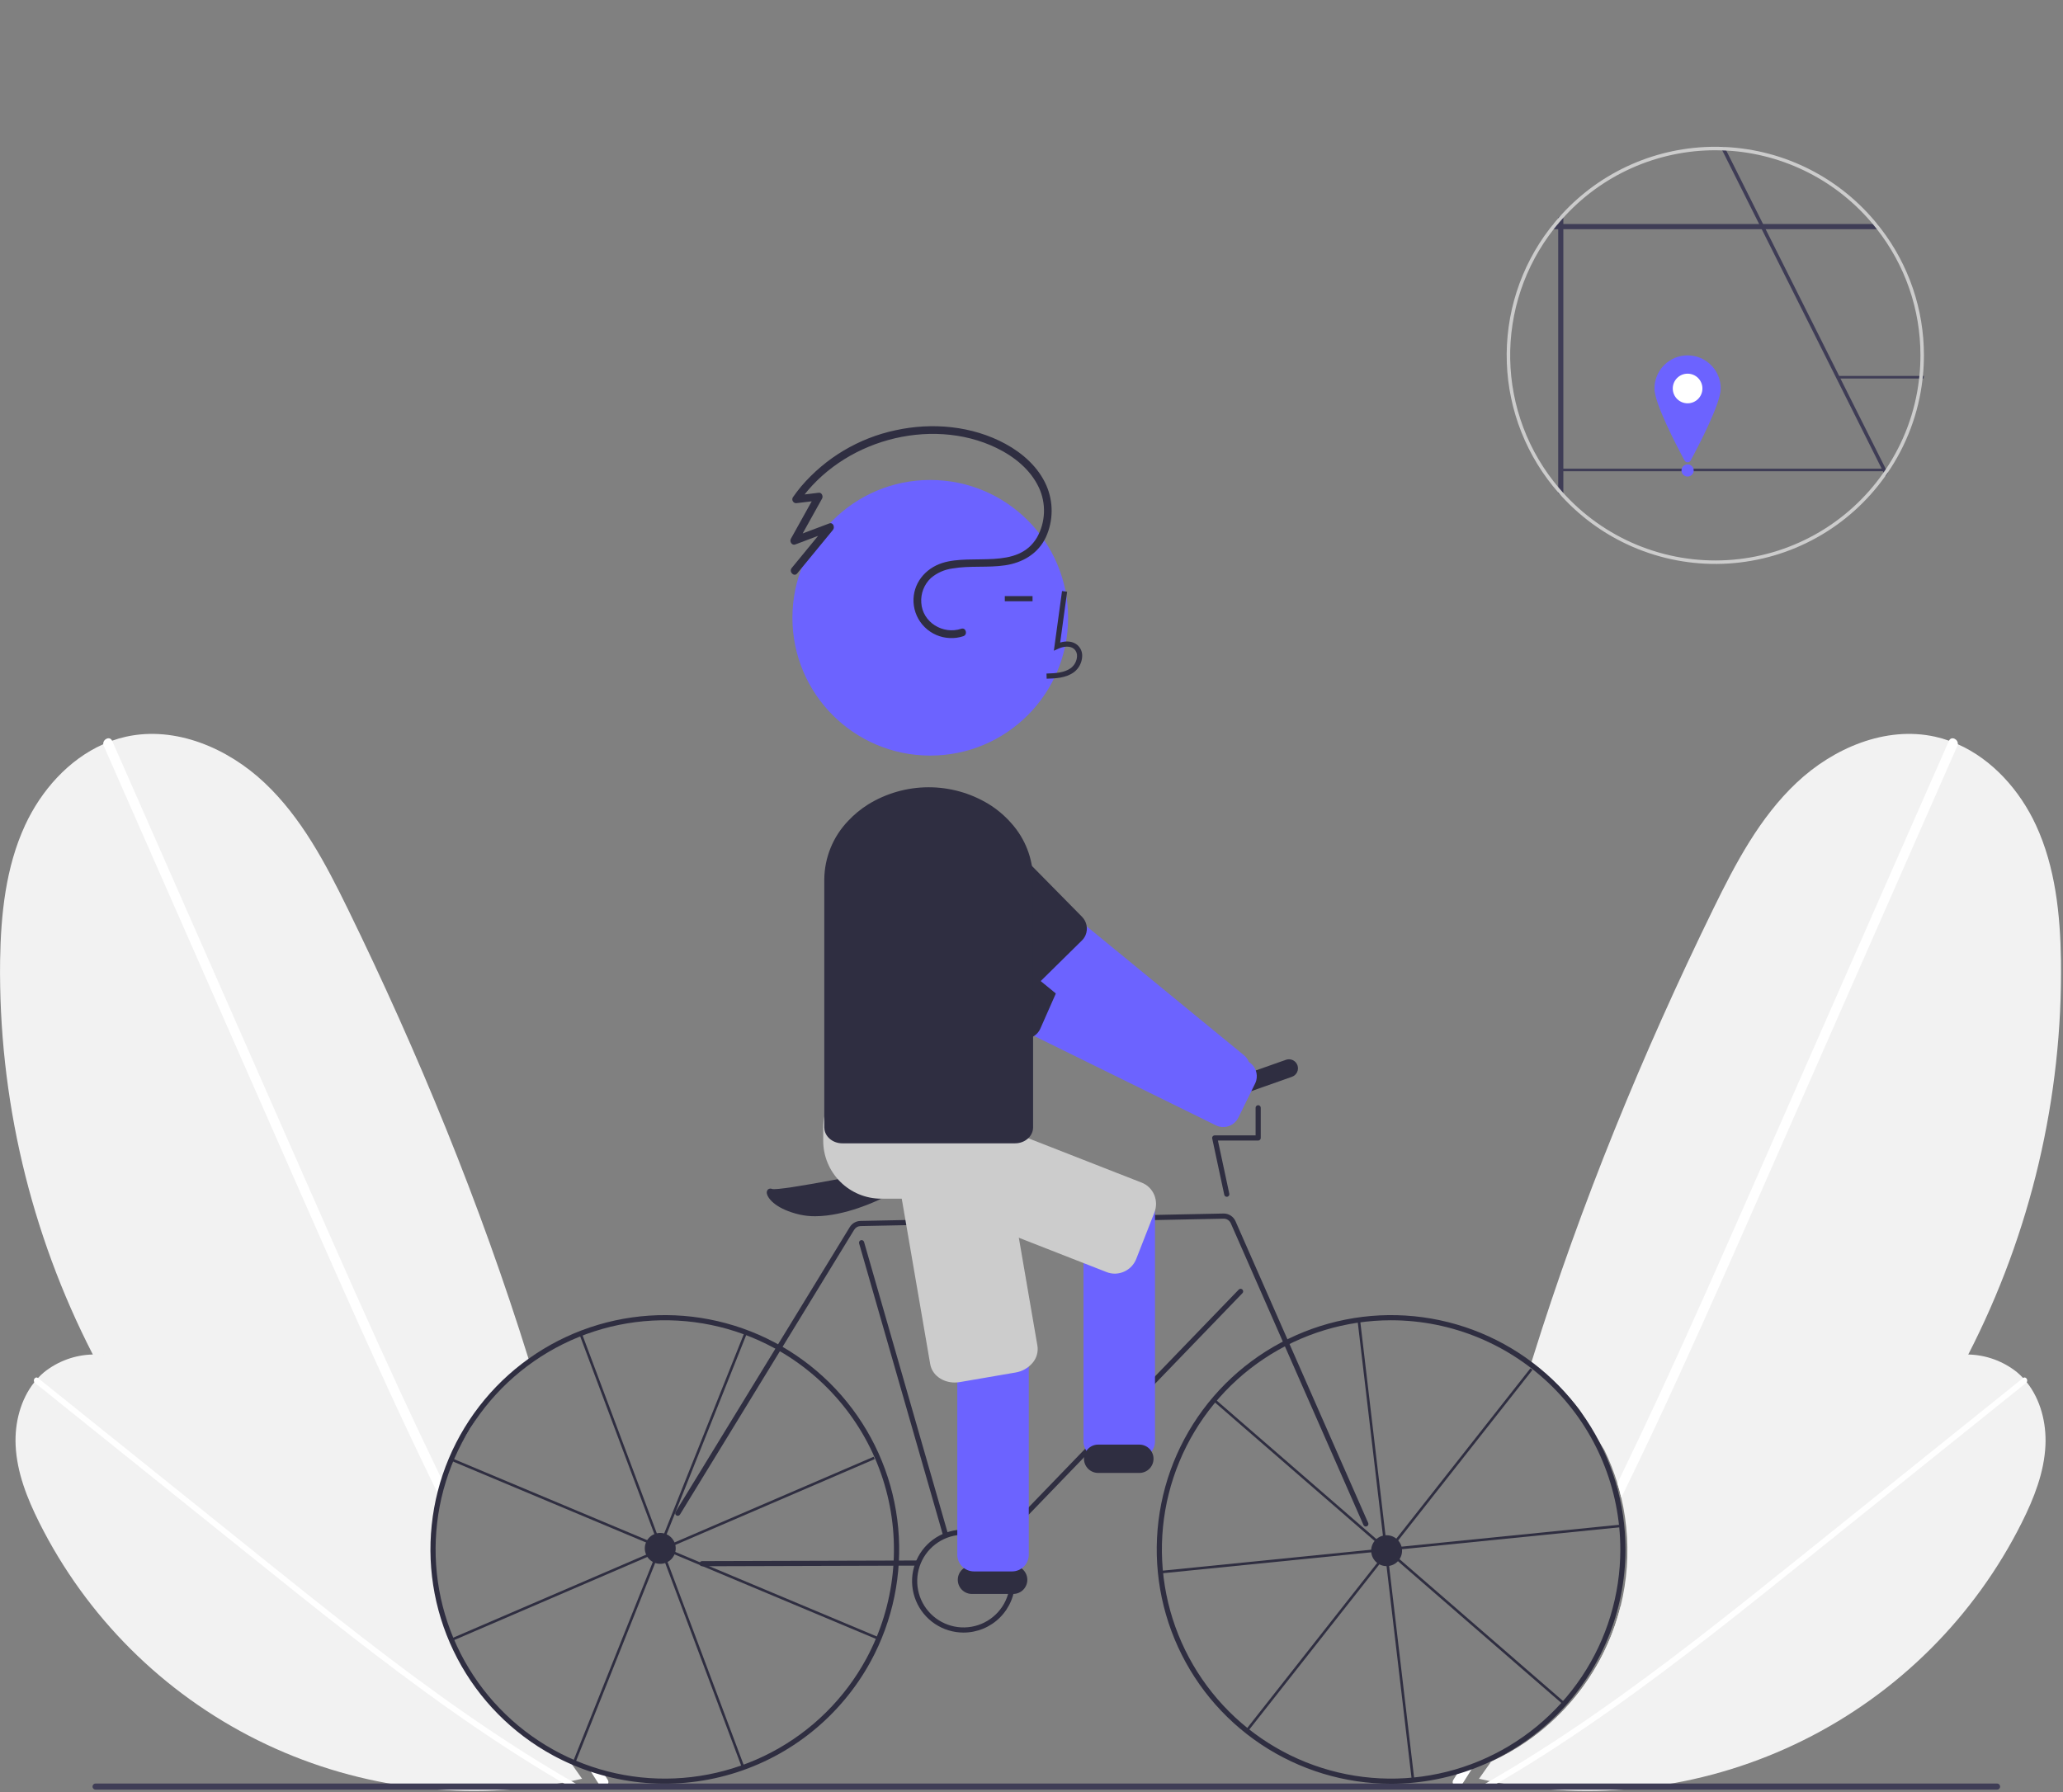 <svg width="801" height="696" viewBox="0 0 801 696" fill="none" xmlns="http://www.w3.org/2000/svg">
<rect x="0" y="0" width="801" height="696" fill="#808080" stroke="none"/>
<g id="undraw_bike_ride_7xit 1" clip-path="url(#clip0_1_55)">
<g id="Group 2">
<path id="Vector" d="M316.493 472.314C314.483 472.33 312.477 472.118 310.514 471.683C301.637 469.634 298.359 465.738 297.822 463.759C297.704 463.456 297.672 463.127 297.729 462.808C297.786 462.488 297.931 462.191 298.147 461.949C298.37 461.758 298.642 461.636 298.933 461.595C299.223 461.555 299.519 461.599 299.785 461.721C302.542 462.642 341.632 454.912 355.514 451.708C361.287 450.376 365.339 450.596 367.557 452.36C368.008 452.692 368.381 453.117 368.652 453.606C368.922 454.096 369.084 454.638 369.126 455.195V455.543L341.825 465.655C340.941 466.094 328.22 472.314 316.493 472.314Z" fill="#2F2E41"/>
<path id="Vector_2" d="M530.305 592.81C530.111 592.81 529.921 592.753 529.758 592.647C529.595 592.541 529.467 592.389 529.389 592.211L477.882 475.055C477.645 474.511 477.252 474.051 476.752 473.732C476.252 473.413 475.668 473.25 475.075 473.264L334.143 476.14C333.639 476.149 333.146 476.285 332.709 476.536C332.272 476.787 331.906 477.144 331.644 477.575L264.007 588.178C263.869 588.404 263.646 588.566 263.388 588.628C263.131 588.69 262.859 588.648 262.633 588.509C262.406 588.371 262.244 588.148 262.182 587.891C262.12 587.633 262.163 587.361 262.301 587.135L329.938 476.531C330.374 475.814 330.985 475.219 331.713 474.801C332.44 474.383 333.262 474.155 334.102 474.14L475.034 471.264C476.022 471.244 476.993 471.517 477.826 472.048C478.659 472.58 479.315 473.346 479.713 474.25L531.22 591.407C531.287 591.559 531.315 591.725 531.301 591.891C531.287 592.057 531.233 592.216 531.142 592.355C531.051 592.495 530.927 592.609 530.781 592.688C530.635 592.768 530.471 592.809 530.305 592.81L530.305 592.81Z" fill="#2F2E41"/>
<path id="Vector_3" d="M367.126 597C366.909 597 366.698 596.93 366.525 596.799C366.351 596.668 366.225 596.485 366.165 596.276L333.566 482.855C333.493 482.6 333.525 482.327 333.653 482.096C333.782 481.864 333.997 481.693 334.251 481.62C334.506 481.547 334.779 481.577 335.011 481.705C335.243 481.833 335.414 482.048 335.488 482.302L368.088 595.724C368.124 595.85 368.135 595.982 368.12 596.112C368.105 596.243 368.065 596.369 368.001 596.484C367.938 596.599 367.852 596.7 367.749 596.782C367.647 596.864 367.529 596.925 367.403 596.961C367.313 596.987 367.22 597.001 367.126 597V597Z" fill="#2F2E41"/>
<path id="Vector_4" d="M470.297 429.029C469.471 429.03 468.671 428.739 468.039 428.207C467.408 427.675 466.984 426.937 466.844 426.123C466.704 425.309 466.856 424.471 467.274 423.759C467.692 423.046 468.348 422.504 469.127 422.229L499.297 411.563C500.172 411.254 501.134 411.304 501.971 411.704C502.809 412.104 503.453 412.821 503.763 413.696C504.072 414.571 504.021 415.533 503.621 416.371C503.222 417.208 502.505 417.853 501.63 418.162L471.46 428.829C471.087 428.961 470.693 429.029 470.297 429.029V429.029Z" fill="#2F2E41"/>
<path id="Vector_5" d="M391.28 596.195C391.084 596.195 390.892 596.138 390.728 596.029C390.564 595.921 390.436 595.767 390.36 595.586C390.283 595.406 390.261 595.206 390.297 595.013C390.332 594.82 390.424 594.642 390.56 594.501L480.964 500.801C481.055 500.706 481.164 500.63 481.285 500.577C481.405 500.524 481.535 500.496 481.666 500.493C481.798 500.491 481.929 500.514 482.051 500.562C482.174 500.61 482.285 500.682 482.38 500.773C482.475 500.865 482.551 500.974 482.603 501.094C482.655 501.215 482.684 501.345 482.686 501.477C482.688 501.608 482.664 501.739 482.616 501.861C482.567 501.983 482.495 502.095 482.404 502.189L392 595.89C391.907 595.986 391.795 596.064 391.671 596.116C391.547 596.169 391.414 596.196 391.28 596.195V596.195Z" fill="#2F2E41"/>
<path id="Vector_6" d="M272.603 608.243C272.338 608.244 272.083 608.139 271.895 607.951C271.707 607.764 271.602 607.51 271.601 607.245C271.601 606.979 271.706 606.725 271.893 606.537C272.08 606.349 272.335 606.244 272.6 606.243L356.124 606H356.126C356.392 606 356.646 606.105 356.834 606.292C357.022 606.479 357.128 606.733 357.128 606.999C357.128 607.264 357.023 607.518 356.836 607.706C356.649 607.894 356.395 608 356.129 608L272.606 608.243H272.603Z" fill="#2F2E41"/>
<path id="Vector_7" d="M476.318 464.763C476.09 464.762 475.868 464.684 475.69 464.54C475.512 464.396 475.389 464.196 475.342 463.972L470.665 442.128C470.633 441.982 470.635 441.831 470.67 441.686C470.704 441.541 470.771 441.406 470.865 441.29C470.958 441.174 471.077 441.08 471.211 441.016C471.346 440.952 471.493 440.918 471.642 440.918H487.508V430.196C487.508 429.931 487.614 429.676 487.801 429.489C487.989 429.301 488.243 429.196 488.508 429.196C488.774 429.196 489.028 429.301 489.215 429.489C489.403 429.676 489.508 429.931 489.508 430.196V441.918C489.508 442.184 489.403 442.438 489.215 442.626C489.028 442.813 488.774 442.918 488.508 442.918H472.879L477.297 463.553C477.329 463.699 477.327 463.85 477.292 463.995C477.258 464.141 477.191 464.276 477.097 464.392C477.003 464.508 476.885 464.602 476.75 464.666C476.615 464.73 476.468 464.763 476.318 464.763L476.318 464.763Z" fill="#2F2E41"/>
<path id="Vector_8" d="M374.126 634C370.171 634 366.304 632.827 363.015 630.629C359.726 628.432 357.163 625.308 355.649 621.654C354.135 617.999 353.739 613.978 354.511 610.098C355.282 606.219 357.187 602.655 359.984 599.858C362.781 597.061 366.345 595.156 370.225 594.384C374.104 593.613 378.126 594.009 381.78 595.522C385.435 597.036 388.558 599.6 390.756 602.889C392.953 606.178 394.126 610.044 394.126 614C394.12 619.303 392.011 624.386 388.262 628.136C384.513 631.885 379.429 633.994 374.126 634V634ZM374.126 596C370.566 596 367.086 597.056 364.126 599.034C361.166 601.011 358.859 603.823 357.497 607.112C356.134 610.401 355.778 614.02 356.472 617.512C357.167 621.003 358.881 624.211 361.399 626.728C363.916 629.245 367.123 630.96 370.615 631.654C374.107 632.349 377.726 631.992 381.015 630.63C384.304 629.267 387.115 626.96 389.093 624C391.071 621.04 392.126 617.56 392.126 614C392.121 609.228 390.223 604.653 386.848 601.278C383.474 597.904 378.899 596.005 374.126 596V596Z" fill="#2F2E41"/>
</g>
<g id="Group 4">
<path id="Vector_9" d="M368.995 357.486C368.185 357.76 367.438 358.192 366.796 358.757C366.155 359.322 365.632 360.009 365.258 360.777L360.122 371.223L358.747 374.016C357.987 375.563 357.872 377.348 358.426 378.979C358.98 380.611 360.159 381.957 361.703 382.721L401.505 402.303L472.089 437.014C473.563 437.737 475.255 437.877 476.827 437.406C478.399 436.934 479.735 435.886 480.568 434.472C480.651 434.333 480.721 434.2 480.795 434.058L484.727 426.065L487.309 420.81C487.518 420.39 487.68 419.949 487.792 419.493C488.086 418.288 488.03 417.023 487.631 415.848C487.357 415.038 486.926 414.29 486.361 413.649C485.796 413.007 485.109 412.484 484.34 412.11L475.925 407.969L413.678 377.353L373.958 357.808C372.412 357.047 370.627 356.931 368.995 357.486V357.486Z" fill="#6C63FF"/>
<path id="Vector_10" d="M356.681 361.363C355.939 362.395 355.307 363.501 354.797 364.664C352.822 369.154 352.708 374.243 354.48 378.816C356.252 383.39 359.766 387.074 364.25 389.06L395.355 402.79C396.341 403.223 397.418 403.404 398.491 403.319C399.564 403.234 400.6 402.885 401.505 402.303C402.242 401.827 402.874 401.206 403.361 400.477C403.58 400.159 403.769 399.822 403.926 399.469L413.618 377.513C413.643 377.462 413.663 377.408 413.678 377.353C414.322 375.787 414.329 374.031 413.697 372.46C413.066 370.889 411.846 369.627 410.297 368.942L379.193 355.211C375.304 353.5 370.945 353.178 366.846 354.298C362.748 355.418 359.159 357.912 356.681 361.363Z" fill="#2F2E41"/>
<path id="Vector_11" d="M441.946 461.24H427.186C425.463 461.242 423.811 461.927 422.592 463.146C421.374 464.364 420.688 466.017 420.686 467.74V559.75C420.688 561.473 421.373 563.126 422.592 564.344C423.811 565.563 425.463 566.248 427.186 566.25H441.946C442.8 566.25 443.645 566.082 444.434 565.755C445.222 565.429 445.939 564.95 446.543 564.346C447.146 563.743 447.625 563.026 447.952 562.237C448.278 561.449 448.446 560.604 448.446 559.75V467.74C448.446 466.886 448.278 466.041 447.952 465.253C447.625 464.464 447.146 463.747 446.543 463.144C445.939 462.54 445.222 462.061 444.434 461.735C443.645 461.408 442.8 461.24 441.946 461.24V461.24Z" fill="#6C63FF"/>
<path id="Vector_12" d="M432.841 494.612C431.765 494.612 430.698 494.411 429.697 494.018L347.477 461.852C345.287 460.965 343.539 459.246 342.615 457.072C341.691 454.898 341.666 452.446 342.548 450.254L349.583 432.272C350.439 430.054 352.135 428.263 354.302 427.286C355.36 426.801 356.505 426.535 357.668 426.503C358.832 426.471 359.99 426.673 361.073 427.099L443.293 459.266C444.377 459.689 445.365 460.326 446.198 461.139C447.03 461.952 447.691 462.924 448.14 463.998C449.069 466.186 449.098 468.652 448.222 470.862L441.187 488.845C440.535 490.533 439.391 491.985 437.902 493.014C436.414 494.043 434.65 494.6 432.841 494.612V494.612Z" fill="#CCCCCC"/>
<path id="Vector_13" d="M442.378 572H426.378C424.92 572 423.521 571.421 422.489 570.389C421.458 569.358 420.878 567.959 420.878 566.5C420.878 565.041 421.458 563.642 422.489 562.611C423.521 561.579 424.92 561 426.378 561H442.378C443.837 561 445.236 561.579 446.268 562.611C447.299 563.642 447.878 565.041 447.878 566.5C447.878 567.959 447.299 569.358 446.268 570.389C445.236 571.421 443.837 572 442.378 572Z" fill="#2F2E41"/>
<path id="Vector_14" d="M374.126 465.5H342.126C336.161 465.493 330.442 463.121 326.224 458.902C322.006 454.684 319.633 448.965 319.626 443V438C319.633 432.035 322.006 426.316 326.224 422.098C330.442 417.879 336.161 415.507 342.126 415.5H374.126C380.092 415.507 385.811 417.879 390.029 422.098C394.247 426.316 396.62 432.035 396.626 438V443C396.62 448.965 394.247 454.684 390.029 458.902C385.811 463.121 380.092 465.493 374.126 465.5V465.5Z" fill="#CCCCCC"/>
<path id="Vector_15" d="M393.378 619H377.378C375.92 619 374.521 618.421 373.489 617.389C372.458 616.358 371.878 614.959 371.878 613.5C371.878 612.041 372.458 610.642 373.489 609.611C374.521 608.579 375.92 608 377.378 608H393.378C394.837 608 396.236 608.579 397.268 609.611C398.299 610.642 398.878 612.041 398.878 613.5C398.878 614.959 398.299 616.358 397.268 617.389C396.236 618.421 394.837 619 393.378 619V619Z" fill="#2F2E41"/>
<path id="Vector_16" d="M383.074 330.332C382.223 330.414 381.397 330.665 380.644 331.069C379.89 331.473 379.225 332.023 378.686 332.686L371.308 341.689L369.333 344.096C368.242 345.43 367.723 347.141 367.891 348.856C368.06 350.572 368.901 352.15 370.231 353.246L404.534 381.37L465.368 431.232C466.638 432.271 468.254 432.792 469.892 432.691C471.531 432.59 473.07 431.873 474.203 430.685C474.315 430.57 474.413 430.456 474.517 430.334L480.166 423.446L483.876 418.916C484.174 418.555 484.432 418.161 484.646 417.744C485.206 416.636 485.439 415.392 485.318 414.157C485.236 413.306 484.986 412.48 484.581 411.727C484.177 410.973 483.627 410.308 482.964 409.769L475.712 403.822L422.064 359.845L387.833 331.775C386.501 330.682 384.789 330.163 383.074 330.332V330.332Z" fill="#6C63FF"/>
<path id="Vector_17" d="M361.189 293.427C390.747 293.427 414.708 269.465 414.708 239.908C414.708 210.35 390.747 186.388 361.189 186.388C331.631 186.388 307.67 210.35 307.67 239.908C307.67 269.465 331.631 293.427 361.189 293.427Z" fill="#6C63FF"/>
<path id="Vector_18" d="M406.385 263.566L406.329 261.566C410.05 261.462 413.33 261.229 415.795 259.428C416.494 258.889 417.068 258.205 417.479 257.424C417.89 256.642 418.128 255.781 418.176 254.9C418.22 254.361 418.138 253.82 417.938 253.318C417.738 252.816 417.425 252.367 417.023 252.005C415.387 250.624 412.754 251.071 410.835 251.951L409.181 252.709L412.354 229.519L414.335 229.791L411.636 249.517C414.244 248.751 416.66 249.081 418.314 250.478C418.95 251.033 419.448 251.727 419.771 252.506C420.094 253.285 420.232 254.129 420.175 254.97C420.116 256.155 419.8 257.312 419.247 258.361C418.694 259.41 417.919 260.326 416.975 261.043C413.808 263.358 409.692 263.473 406.385 263.566Z" fill="#2F2E41"/>
<path id="Vector_19" d="M400.906 231.492H390.135V233.492H400.906V231.492Z" fill="#2F2E41"/>
<path id="Vector_20" d="M420.132 356.043L396.271 331.828C392.827 328.332 388.137 326.347 383.23 326.309C378.323 326.272 373.603 328.185 370.107 331.629C366.611 335.072 364.626 339.762 364.589 344.669C364.552 349.576 366.465 354.296 369.908 357.792L393.77 382.007C394.821 383.075 396.208 383.746 397.698 383.908C399.187 384.07 400.686 383.712 401.942 382.895C402.315 382.665 402.658 382.392 402.964 382.079L420.06 365.238C420.664 364.648 421.147 363.944 421.479 363.167C421.983 361.979 422.124 360.669 421.884 359.401C421.644 358.133 421.035 356.965 420.132 356.043Z" fill="#2F2E41"/>
<path id="Vector_21" d="M392.946 505.24H378.186C376.463 505.242 374.811 505.927 373.592 507.146C372.374 508.364 371.688 510.017 371.686 511.74V603.75C371.688 605.473 372.373 607.126 373.592 608.344C374.811 609.563 376.463 610.248 378.186 610.25H392.946C393.8 610.25 394.645 610.082 395.434 609.755C396.222 609.429 396.939 608.95 397.543 608.346C398.146 607.743 398.625 607.026 398.952 606.237C399.278 605.449 399.446 604.604 399.446 603.75V511.74C399.446 510.886 399.278 510.041 398.952 509.253C398.625 508.464 398.146 507.747 397.543 507.144C396.939 506.54 396.222 506.061 395.434 505.735C394.645 505.408 393.8 505.24 392.946 505.24V505.24Z" fill="#6C63FF"/>
<path id="Vector_22" d="M370.699 536.892C365.974 536.893 361.898 533.968 361.174 529.755L346.209 442.745C346.02 441.561 346.092 440.349 346.42 439.195C346.749 438.041 347.326 436.973 348.112 436.066C349.799 434.073 352.144 432.749 354.723 432.335L376.33 428.619C381.849 427.67 387.008 430.796 387.832 435.586L402.796 522.597C402.986 523.781 402.915 524.992 402.587 526.145C402.259 527.299 401.683 528.367 400.899 529.274C399.211 531.269 396.863 532.593 394.282 533.006L372.676 536.722C372.023 536.835 371.362 536.892 370.699 536.892V536.892Z" fill="#CCCCCC"/>
<path id="Vector_23" d="M392.636 319.657C390.095 316.763 387.135 314.264 383.856 312.243C376.784 307.948 368.662 305.694 360.388 305.73C352.114 305.766 344.011 308.091 336.977 312.446C334.177 314.215 331.613 316.332 329.347 318.747C323.442 324.876 320.114 333.036 320.046 341.546V437.814C320.042 438.108 320.069 438.401 320.126 438.689C320.597 441.685 323.526 444 327.046 444H394.117C397.966 444 401.117 441.225 401.117 437.814V341.546C401.066 333.457 398.048 325.668 392.636 319.657Z" fill="#2F2E41"/>
</g>
<g id="Group 3">
<path id="Vector_24" d="M373.218 244.172C366.122 246.529 358.157 241.684 357.705 234.052C357.577 232.281 357.845 230.503 358.489 228.848C359.133 227.193 360.137 225.702 361.429 224.484C363.81 222.453 366.73 221.159 369.834 220.761C376.572 219.592 383.497 220.54 390.264 219.533C397.09 218.517 403.107 214.991 406.098 208.579C407.532 205.432 408.289 202.02 408.318 198.562C408.348 195.105 407.651 191.679 406.271 188.509C403.166 181.408 397.075 176 390.364 172.36C377.448 165.354 361.946 163.974 347.714 167.082C333.42 170.118 320.531 177.793 311.052 188.915C309.918 190.281 308.843 191.694 307.827 193.154C307.696 193.382 307.627 193.64 307.627 193.904C307.627 194.167 307.696 194.425 307.827 194.654C307.958 194.882 308.147 195.072 308.374 195.205C308.601 195.337 308.859 195.408 309.122 195.411L317.896 194.355L316.601 192.098L307.065 209.242C306.478 210.296 307.473 211.93 308.759 211.445L322.743 206.175L321.284 203.668L307.404 220.567C306.188 222.047 308.299 224.181 309.525 222.688L323.405 205.789C324.248 204.763 323.496 202.698 321.946 203.282L307.961 208.552L309.655 210.756L319.191 193.612C319.689 192.717 319.082 191.212 317.896 191.355L309.122 192.411L310.417 194.668C318.613 182.93 331.185 174.663 344.911 170.866C358.687 167.054 374.024 167.665 386.985 173.99C393.834 177.333 400.099 182.354 403.389 189.378C404.795 192.418 405.463 195.747 405.34 199.094C405.217 202.441 404.307 205.712 402.682 208.642C395.156 221.491 377.609 214.888 365.867 218.63C359.168 220.765 354.359 226.657 354.694 233.873C354.886 237.531 356.438 240.986 359.045 243.559C361.653 246.132 365.127 247.638 368.788 247.782C370.56 247.87 372.333 247.627 374.016 247.064C375.839 246.459 375.058 243.56 373.218 244.172L373.218 244.172Z" fill="#2F2E41"/>
</g>
<g id="Group 5">
<path id="Vector_25" d="M733 183.738C732.707 184.163 732.408 184.582 732.108 185L731.421 183.63L731.312 183.408L730.631 182.058L713.296 147.437L713.29 147.43L683.904 88.767V88.76L683.23 87.418V87.411L668.687 58.377L668 57C668.517 57.014 669.035 57.034 669.552 57.061L670.247 58.444L684.749 87.411L684.755 87.418L685.43 88.76V88.767L714.066 145.939V145.946L714.74 147.288V147.295L732.074 181.889L732.306 182.355L733 183.738Z" fill="#3F3D56"/>
<path id="Vector_26" d="M730 89H602C602.343 88.33 602.692 87.66 603.055 87H728.945C729.308 87.66 729.657 88.33 730 89Z" fill="#3F3D56"/>
<path id="Vector_27" d="M747 146C746.96 146.335 746.913 146.67 746.852 147H714V146H747Z" fill="#3F3D56"/>
<path id="Vector_28" d="M607 83V193C606.31 192.507 605.65 192.007 605 191.508V84.492C605.65 83.993 606.31 83.493 607 83Z" fill="#3F3D56"/>
<path id="Vector_29" d="M732 182H606V183H732V182Z" fill="#3F3D56"/>
<path id="Vector_30" d="M221.336 684.17C221.636 684.31 221.946 684.45 222.256 684.57C221.977 684.48 221.696 684.39 221.426 684.3C217.466 682.99 213.536 681.6 209.636 680.13C203.367 677.78 197.18 675.23 191.077 672.48C186.716 670.52 182.396 668.463 178.117 666.31C140.557 647.421 107.002 621.451 79.296 589.83C76.776 586.95 74.306 584.02 71.886 581.04C69.827 578.51 67.81 575.943 65.836 573.34C54.535 558.468 44.563 542.63 36.037 526.01C11.739 478.745 -0.62 426.251 0.037 373.11C0.316 355.11 2.207 336.74 9.767 320.41C16.017 306.92 26.676 294.95 40.097 289.01C41.216 288.51 42.356 288.05 43.517 287.65C45.297 287.009 47.118 286.485 48.966 286.08C68.147 281.86 88.397 290.49 102.687 303.96C116.986 317.43 126.356 335.2 134.986 352.85C162.437 409.03 186.407 467.38 205.086 527.25C205.296 527.93 205.506 528.6 205.716 529.27C198.661 534.377 192.378 540.475 187.063 547.375L177.279 563.224C175.283 567.348 173.607 571.619 172.267 576C171.696 577.84 171.193 579.707 170.756 581.6C165.998 601.909 168.441 623.241 177.666 641.949C186.892 660.657 202.328 675.581 221.336 684.17H221.336Z" fill="#F2F2F2"/>
<path id="Vector_31" d="M731.347 183.488H731.502V183.266C731.455 183.343 731.403 183.417 731.347 183.488V183.488ZM730.307 88.813C729.963 88.361 729.612 87.908 729.248 87.463C722.078 78.467 713.071 71.105 702.829 65.868C692.587 60.631 681.345 57.64 669.854 57.094C669.341 57.068 668.828 57.047 668.315 57.034C667.546 57.014 666.776 57 666 57C654.836 56.994 643.793 59.303 633.567 63.78C623.341 68.258 614.154 74.807 606.587 83.014C606.121 83.507 605.675 84.007 605.237 84.506C604.379 85.472 603.551 86.457 602.752 87.463C602.388 87.908 602.037 88.361 601.693 88.813C590.286 103.684 584.402 122.058 585.048 140.789C585.695 159.52 592.831 177.444 605.237 191.494C605.675 191.993 606.121 192.493 606.587 192.986C614.744 201.82 624.768 208.724 635.93 213.196C647.091 217.669 659.11 219.597 671.11 218.839C683.111 218.082 694.792 214.659 705.303 208.82C715.814 202.98 724.891 194.871 731.873 185.081C732.17 184.663 732.467 184.244 732.757 183.819C740.243 172.974 744.946 160.454 746.453 147.362C746.514 146.917 746.561 146.465 746.602 146.012C746.865 143.38 746.998 140.709 747 138C747.021 120.211 741.151 102.915 730.307 88.813L730.307 88.813ZM745.097 147.362C743.627 159.928 739.159 171.957 732.069 182.435C731.887 182.712 731.698 182.989 731.502 183.266C731.455 183.343 731.403 183.417 731.347 183.488C731.3 183.563 731.246 183.637 731.192 183.711C724.306 193.549 715.282 201.701 704.798 207.555C694.313 213.41 682.639 216.815 670.651 217.515C658.662 218.215 646.671 216.192 635.576 211.598C624.481 207.004 614.57 199.957 606.586 190.987C606.121 190.474 605.669 189.961 605.236 189.435C593.367 175.451 586.699 157.792 586.363 139.453C586.027 121.113 592.044 103.222 603.394 88.813C603.752 88.361 604.109 87.908 604.48 87.463C604.724 87.159 604.973 86.862 605.236 86.565C605.669 86.038 606.121 85.525 606.586 85.013C614.043 76.622 623.194 69.908 633.435 65.312C643.676 60.716 654.775 58.343 666 58.35C667.006 58.35 668.005 58.37 668.997 58.411C669.517 58.424 670.03 58.451 670.543 58.478C681.528 59.106 692.263 62.006 702.071 66.995C711.878 71.984 720.543 78.954 727.52 87.463C727.891 87.908 728.249 88.361 728.606 88.813C739.665 102.821 745.67 120.153 745.65 138C745.65 140.707 745.517 143.377 745.252 146.012C745.204 146.464 745.157 146.917 745.097 147.362L745.097 147.362ZM731.347 183.488H731.502V183.266C731.455 183.343 731.403 183.417 731.347 183.488H731.347Z" fill="#CCCCCC"/>
<path id="Vector_32" d="M170.997 573.4C171.416 574.27 171.836 575.14 172.267 576C171.696 577.84 171.193 579.707 170.756 581.6C170.307 580.67 169.847 579.73 169.396 578.8C162.077 563.79 154.957 548.69 148.037 533.5C136.117 507.47 124.606 481.26 113.077 455.07C100.936 427.49 88.8 399.917 76.666 372.35C64.537 344.77 52.403 317.197 40.267 289.63C40.182 289.432 40.125 289.223 40.097 289.01C39.886 287.09 42.606 285.7 43.517 287.65C43.529 287.665 43.539 287.682 43.546 287.7C45.066 291.13 46.58 294.563 48.086 298C60.216 325.57 72.35 353.143 84.486 380.72C96.576 408.19 108.67 435.663 120.766 463.14C132.256 489.24 143.776 515.33 155.756 541.2C160.747 551.98 165.827 562.713 170.997 573.4Z" fill="white"/>
<path id="Vector_33" d="M232.626 693.02C231.957 691.97 231.287 690.93 230.626 689.88C230.057 688.99 229.497 688.1 228.936 687.21C228.796 686.99 228.657 686.78 228.537 686.56C230.376 687.13 232.223 687.677 234.077 688.2C234.226 688.45 234.386 688.71 234.557 688.96C235.006 689.67 235.456 690.39 235.916 691.1C235.986 691.22 236.046 691.33 236.097 691.44C236.886 693.37 233.876 694.96 232.626 693.02Z" fill="white"/>
<path id="Vector_34" d="M223.566 687.31C224.386 688.46 225.196 689.61 225.997 690.77C224.606 691.08 223.227 691.38 221.827 691.67C220.716 691.89 219.606 692.11 218.497 692.31C178.24 699.799 136.64 693.991 99.974 675.763C63.308 657.535 33.566 627.875 15.236 591.26C10.526 581.84 6.546 571.79 6.066 561.27C5.666 552.58 7.976 543.48 13.336 536.77C13.776 536.21 14.246 535.67 14.736 535.14C15.493 534.332 16.298 533.571 17.146 532.86C22.524 528.571 29.16 526.165 36.036 526.01C40.704 525.808 45.374 526.359 49.867 527.64C60.926 530.78 70.586 537.47 79.836 544.31C111.378 567.44 140.98 593.105 168.347 621.05C169.246 621.98 170.157 622.93 171.046 623.87C174.368 637.05 180.612 649.314 189.318 659.752C198.024 670.191 208.967 678.536 221.336 684.17C221.373 684.208 221.403 684.252 221.426 684.3C222.157 685.3 222.867 686.3 223.566 687.31Z" fill="#F2F2F2"/>
<path id="Vector_35" d="M226.146 690.99C226.097 690.92 226.046 690.84 225.997 690.77C226.026 690.76 226.046 690.76 226.077 690.75L226.146 690.99Z" fill="#F2F2F2"/>
<path id="Vector_36" d="M13.586 537.053L54.82 570.171L96.053 603.29C109.112 613.778 122.162 624.279 135.375 634.573C148.473 644.777 161.732 654.779 175.303 664.345C188.855 673.899 202.72 683.018 217.004 691.442C218.783 692.491 220.568 693.529 222.36 694.556C223.6 695.268 224.797 693.387 223.548 692.67C209.163 684.416 195.199 675.448 181.567 666.006C167.92 656.554 154.601 646.637 141.465 636.489C128.258 626.288 115.234 615.854 102.223 605.405C88.528 594.407 74.833 583.407 61.14 572.407L19.906 539.289L14.775 535.167C13.659 534.271 12.477 536.162 13.586 537.053V537.053Z" fill="white"/>
<path id="Vector_37" d="M578.916 684.17C578.617 684.31 578.307 684.45 577.996 684.57C578.276 684.48 578.557 684.39 578.827 684.3C582.786 682.99 586.717 681.6 590.617 680.13C596.886 677.78 603.073 675.23 609.176 672.48C613.537 670.52 617.856 668.463 622.136 666.31C659.696 647.421 693.251 621.451 720.956 589.83C723.476 586.95 725.946 584.02 728.367 581.04C730.426 578.51 732.443 575.943 734.416 573.34C745.718 558.468 755.69 542.63 764.216 526.01C788.514 478.745 800.873 426.251 800.216 373.11C799.936 355.11 798.046 336.74 790.486 320.41C784.236 306.92 773.577 294.95 760.156 289.01C759.036 288.51 757.896 288.05 756.736 287.65C754.956 287.009 753.135 286.485 751.286 286.08C732.106 281.86 711.856 290.49 697.566 303.96C683.266 317.43 673.896 335.2 665.266 352.85C637.816 409.03 613.846 467.38 595.166 527.25C594.956 527.93 594.746 528.6 594.536 529.27C601.592 534.377 607.875 540.475 613.19 547.375L622.974 563.224C624.97 567.348 626.646 571.619 627.986 576C628.557 577.84 629.06 579.707 629.496 581.6C634.255 601.909 631.812 623.241 622.587 641.949C613.361 660.657 597.925 675.581 578.916 684.17V684.17Z" fill="#F2F2F2"/>
<path id="Vector_38" d="M558.986 690.17L559.057 690.52L559.077 690.6C559.077 690.57 559.086 690.55 559.086 690.52C559.106 690.39 559.117 690.26 559.136 690.13C559.086 690.14 559.037 690.16 558.986 690.17Z" fill="#F2F2F2"/>
<path id="Vector_39" d="M629.256 573.4C628.836 574.27 628.416 575.14 627.986 576C628.557 577.84 629.06 579.707 629.497 581.6C629.946 580.67 630.406 579.73 630.856 578.8C638.176 563.79 645.296 548.69 652.216 533.5C664.136 507.47 675.646 481.26 687.176 455.07C699.316 427.49 711.453 399.917 723.586 372.35C735.716 344.77 747.85 317.197 759.986 289.63C760.071 289.432 760.128 289.223 760.156 289.01C760.367 287.09 757.646 285.7 756.736 287.65C756.724 287.665 756.714 287.682 756.707 287.7C755.187 291.13 753.673 294.563 752.167 298C740.037 325.57 727.903 353.143 715.767 380.72C703.676 408.19 691.583 435.663 679.486 463.14C667.997 489.24 656.477 515.33 644.497 541.2C639.506 551.98 634.426 562.713 629.256 573.4Z" fill="white"/>
<path id="Vector_40" d="M567.626 693.02C568.296 691.97 568.966 690.93 569.626 689.88C570.196 688.99 570.756 688.1 571.316 687.21C571.457 686.99 571.596 686.78 571.716 686.56C569.876 687.13 568.03 687.677 566.176 688.2C566.026 688.45 565.867 688.71 565.696 688.96C565.247 689.67 564.796 690.39 564.336 691.1C564.267 691.22 564.206 691.33 564.156 691.44C563.367 693.37 566.376 694.96 567.626 693.02Z" fill="white"/>
<path id="Vector_41" d="M576.686 687.31C575.867 688.46 575.057 689.61 574.256 690.77C575.646 691.08 577.026 691.38 578.426 691.67C579.537 691.89 580.646 692.11 581.756 692.31C622.013 699.799 663.613 693.991 700.279 675.763C736.944 657.535 766.687 627.875 785.017 591.26C789.727 581.84 793.706 571.79 794.186 561.27C794.586 552.58 792.276 543.48 786.916 536.77C786.477 536.21 786.006 535.67 785.517 535.14C784.76 534.332 783.955 533.571 783.106 532.86C777.729 528.571 771.093 526.165 764.216 526.01C759.549 525.808 754.879 526.359 750.386 527.64C739.327 530.78 729.666 537.47 720.416 544.31C688.875 567.44 659.273 593.105 631.906 621.05C631.006 621.98 630.096 622.93 629.206 623.87C625.885 637.05 619.64 649.314 610.935 659.752C602.229 670.191 591.286 678.536 578.917 684.17C578.88 684.208 578.849 684.252 578.827 684.3C578.096 685.3 577.386 686.3 576.686 687.31Z" fill="#F2F2F2"/>
<path id="Vector_42" d="M574.106 690.99C574.156 690.92 574.206 690.84 574.256 690.77C574.227 690.76 574.206 690.76 574.176 690.75L574.106 690.99Z" fill="#F2F2F2"/>
<path id="Vector_43" d="M786.667 537.053L745.433 570.171L704.2 603.29C691.141 613.778 678.091 624.279 664.877 634.573C651.78 644.777 638.521 654.779 624.95 664.345C611.398 673.899 597.533 683.018 583.249 691.442C581.47 692.491 579.685 693.529 577.893 694.556C576.653 695.268 575.456 693.387 576.705 692.67C591.09 684.416 605.054 675.448 618.686 666.006C632.333 656.554 645.652 646.637 658.788 636.489C671.994 626.288 685.018 615.854 698.03 605.405C711.725 594.407 725.42 583.407 739.113 572.407L780.347 539.289L785.478 535.167C786.594 534.271 787.776 536.162 786.667 537.053V537.053Z" fill="white"/>
<path id="Vector_44" d="M775.399 694.994H37.105C36.79 694.994 36.487 694.868 36.264 694.645C36.04 694.422 35.915 694.119 35.915 693.803C35.915 693.487 36.04 693.184 36.264 692.961C36.487 692.738 36.79 692.612 37.105 692.612H775.399C775.715 692.612 776.018 692.738 776.241 692.961C776.465 693.184 776.59 693.487 776.59 693.803C776.59 694.119 776.465 694.422 776.241 694.645C776.018 694.868 775.715 694.994 775.399 694.994Z" fill="#3F3D56"/>
</g>
<g id="Group 1">
<g id="Group 7">
<path id="Vector_45" d="M253.496 606.576C256.408 608.157 260.051 607.078 261.632 604.166C263.213 601.254 262.134 597.611 259.222 596.03C256.31 594.449 252.667 595.528 251.086 598.44C249.505 601.352 250.584 604.995 253.496 606.576Z" fill="#2F2E41"/>
<path id="Vector_46" d="M214.705 681.684C198.888 673.096 185.973 660.011 177.592 644.082C169.212 628.154 165.743 610.099 167.625 592.199C169.506 574.3 176.653 557.36 188.162 543.523C199.67 529.685 215.024 519.571 232.281 514.459C249.538 509.347 267.923 509.468 285.112 514.805C302.3 520.142 317.52 530.456 328.847 544.443C340.173 558.43 347.098 575.462 348.745 593.385C350.391 611.307 346.687 629.316 338.099 645.133C326.563 666.323 307.092 682.071 283.96 688.923C260.827 695.776 235.92 693.172 214.705 681.684V681.684ZM300.593 523.497C285.124 515.098 267.511 511.474 249.983 513.085C232.454 514.696 215.796 521.468 202.117 532.546C188.437 543.623 178.349 558.509 173.129 575.319C167.91 592.13 167.792 610.111 172.791 626.989C177.791 643.867 187.683 658.883 201.216 670.138C214.75 681.394 231.317 688.384 248.823 690.224C266.329 692.064 283.988 688.671 299.566 680.475C315.144 672.279 327.942 659.648 336.341 644.179C347.577 623.429 350.123 599.07 343.421 576.446C336.72 553.822 321.317 534.779 300.593 523.497V523.497Z" fill="#2F2E41"/>
<line id="Line 5" x1="289.861" y1="516.794" x2="223.014" y2="684.166" stroke="#2F2E41"/>
<line id="Line 6" x1="175.562" y1="566.886" x2="341.459" y2="636.479" stroke="#2F2E41"/>
<line id="Line 7" x1="225.382" y1="517.834" x2="288.597" y2="686.428" stroke="#2F2E41"/>
<line id="Line 8" x1="174.588" y1="637.121" x2="339.416" y2="566.172" stroke="#2F2E41"/>
</g>
<g id="Group 6">
<path id="Vector_47" d="M538.378 608.196C541.692 608.196 544.378 605.509 544.378 602.196C544.378 598.882 541.692 596.196 538.378 596.196C535.065 596.196 532.378 598.882 532.378 602.196C532.378 605.509 535.065 608.196 538.378 608.196Z" fill="#2F2E41"/>
<path id="Vector_48" d="M540.126 692.712C522.128 692.712 504.534 687.374 489.57 677.375C474.605 667.376 462.941 653.164 456.053 636.536C449.166 619.908 447.364 601.611 450.875 583.958C454.386 566.306 463.053 550.091 475.78 537.365C488.506 524.638 504.721 515.971 522.373 512.46C540.026 508.949 558.323 510.751 574.951 517.638C591.579 524.526 605.791 536.19 615.79 551.155C625.789 566.119 631.126 583.713 631.126 601.712C631.099 625.838 621.503 648.968 604.443 666.028C587.383 683.088 564.253 692.684 540.126 692.712ZM540.126 512.712C522.524 512.712 505.317 517.931 490.681 527.711C476.045 537.49 464.637 551.39 457.901 567.653C451.165 583.915 449.402 601.81 452.837 619.075C456.271 636.339 464.747 652.197 477.194 664.644C489.641 677.091 505.499 685.567 522.763 689.001C540.028 692.436 557.923 690.673 574.185 683.937C590.448 677.201 604.348 665.793 614.127 651.157C623.907 636.521 629.126 619.314 629.126 601.712C629.1 578.115 619.715 555.493 603.03 538.808C586.345 522.123 563.723 512.738 540.126 512.712Z" fill="#2F2E41"/>
<line id="Line 1" x1="527.497" y1="511.941" x2="548.613" y2="690.928" stroke="#2F2E41"/>
<line id="Line 2" x1="450.95" y1="610.503" x2="629.95" y2="592.503" stroke="#2F2E41"/>
<line id="Line 3" x1="471.328" y1="543.622" x2="607.328" y2="661.622" stroke="#2F2E41"/>
<line id="Line 4" x1="483.607" y1="672.691" x2="594.607" y2="531.691" stroke="#2F2E41"/>
</g>
</g>
<g id="Group 8">
<path id="Vector_49" d="M668.109 150.867C668.109 156.639 659.621 172.915 656.433 178.825C656.317 179.04 656.145 179.22 655.936 179.345C655.726 179.47 655.486 179.536 655.242 179.536C654.998 179.536 654.758 179.47 654.549 179.345C654.339 179.22 654.167 179.04 654.051 178.825C650.863 172.915 642.375 156.639 642.375 150.867C642.375 147.455 643.731 144.182 646.144 141.769C648.557 139.356 651.83 138 655.242 138C658.655 138 661.928 139.356 664.341 141.769C666.754 144.182 668.109 147.455 668.109 150.867V150.867Z" fill="#6C63FF"/>
<path id="Vector_50" d="M655.242 156.623C658.421 156.623 660.999 154.046 660.999 150.867C660.999 147.688 658.421 145.111 655.242 145.111C652.063 145.111 649.486 147.688 649.486 150.867C649.486 154.046 652.063 156.623 655.242 156.623Z" fill="white"/>
<path id="Vector_51" d="M655.242 185.067C656.551 185.067 657.612 184.005 657.612 182.696C657.612 181.387 656.551 180.326 655.242 180.326C653.933 180.326 652.872 181.387 652.872 182.696C652.872 184.005 653.933 185.067 655.242 185.067Z" fill="#6C63FF"/>
</g>
</g>
<defs>
<clipPath id="clip0_1_55">
<rect width="800.253" height="695.423" fill="white"/>
</clipPath>
</defs>
</svg>
